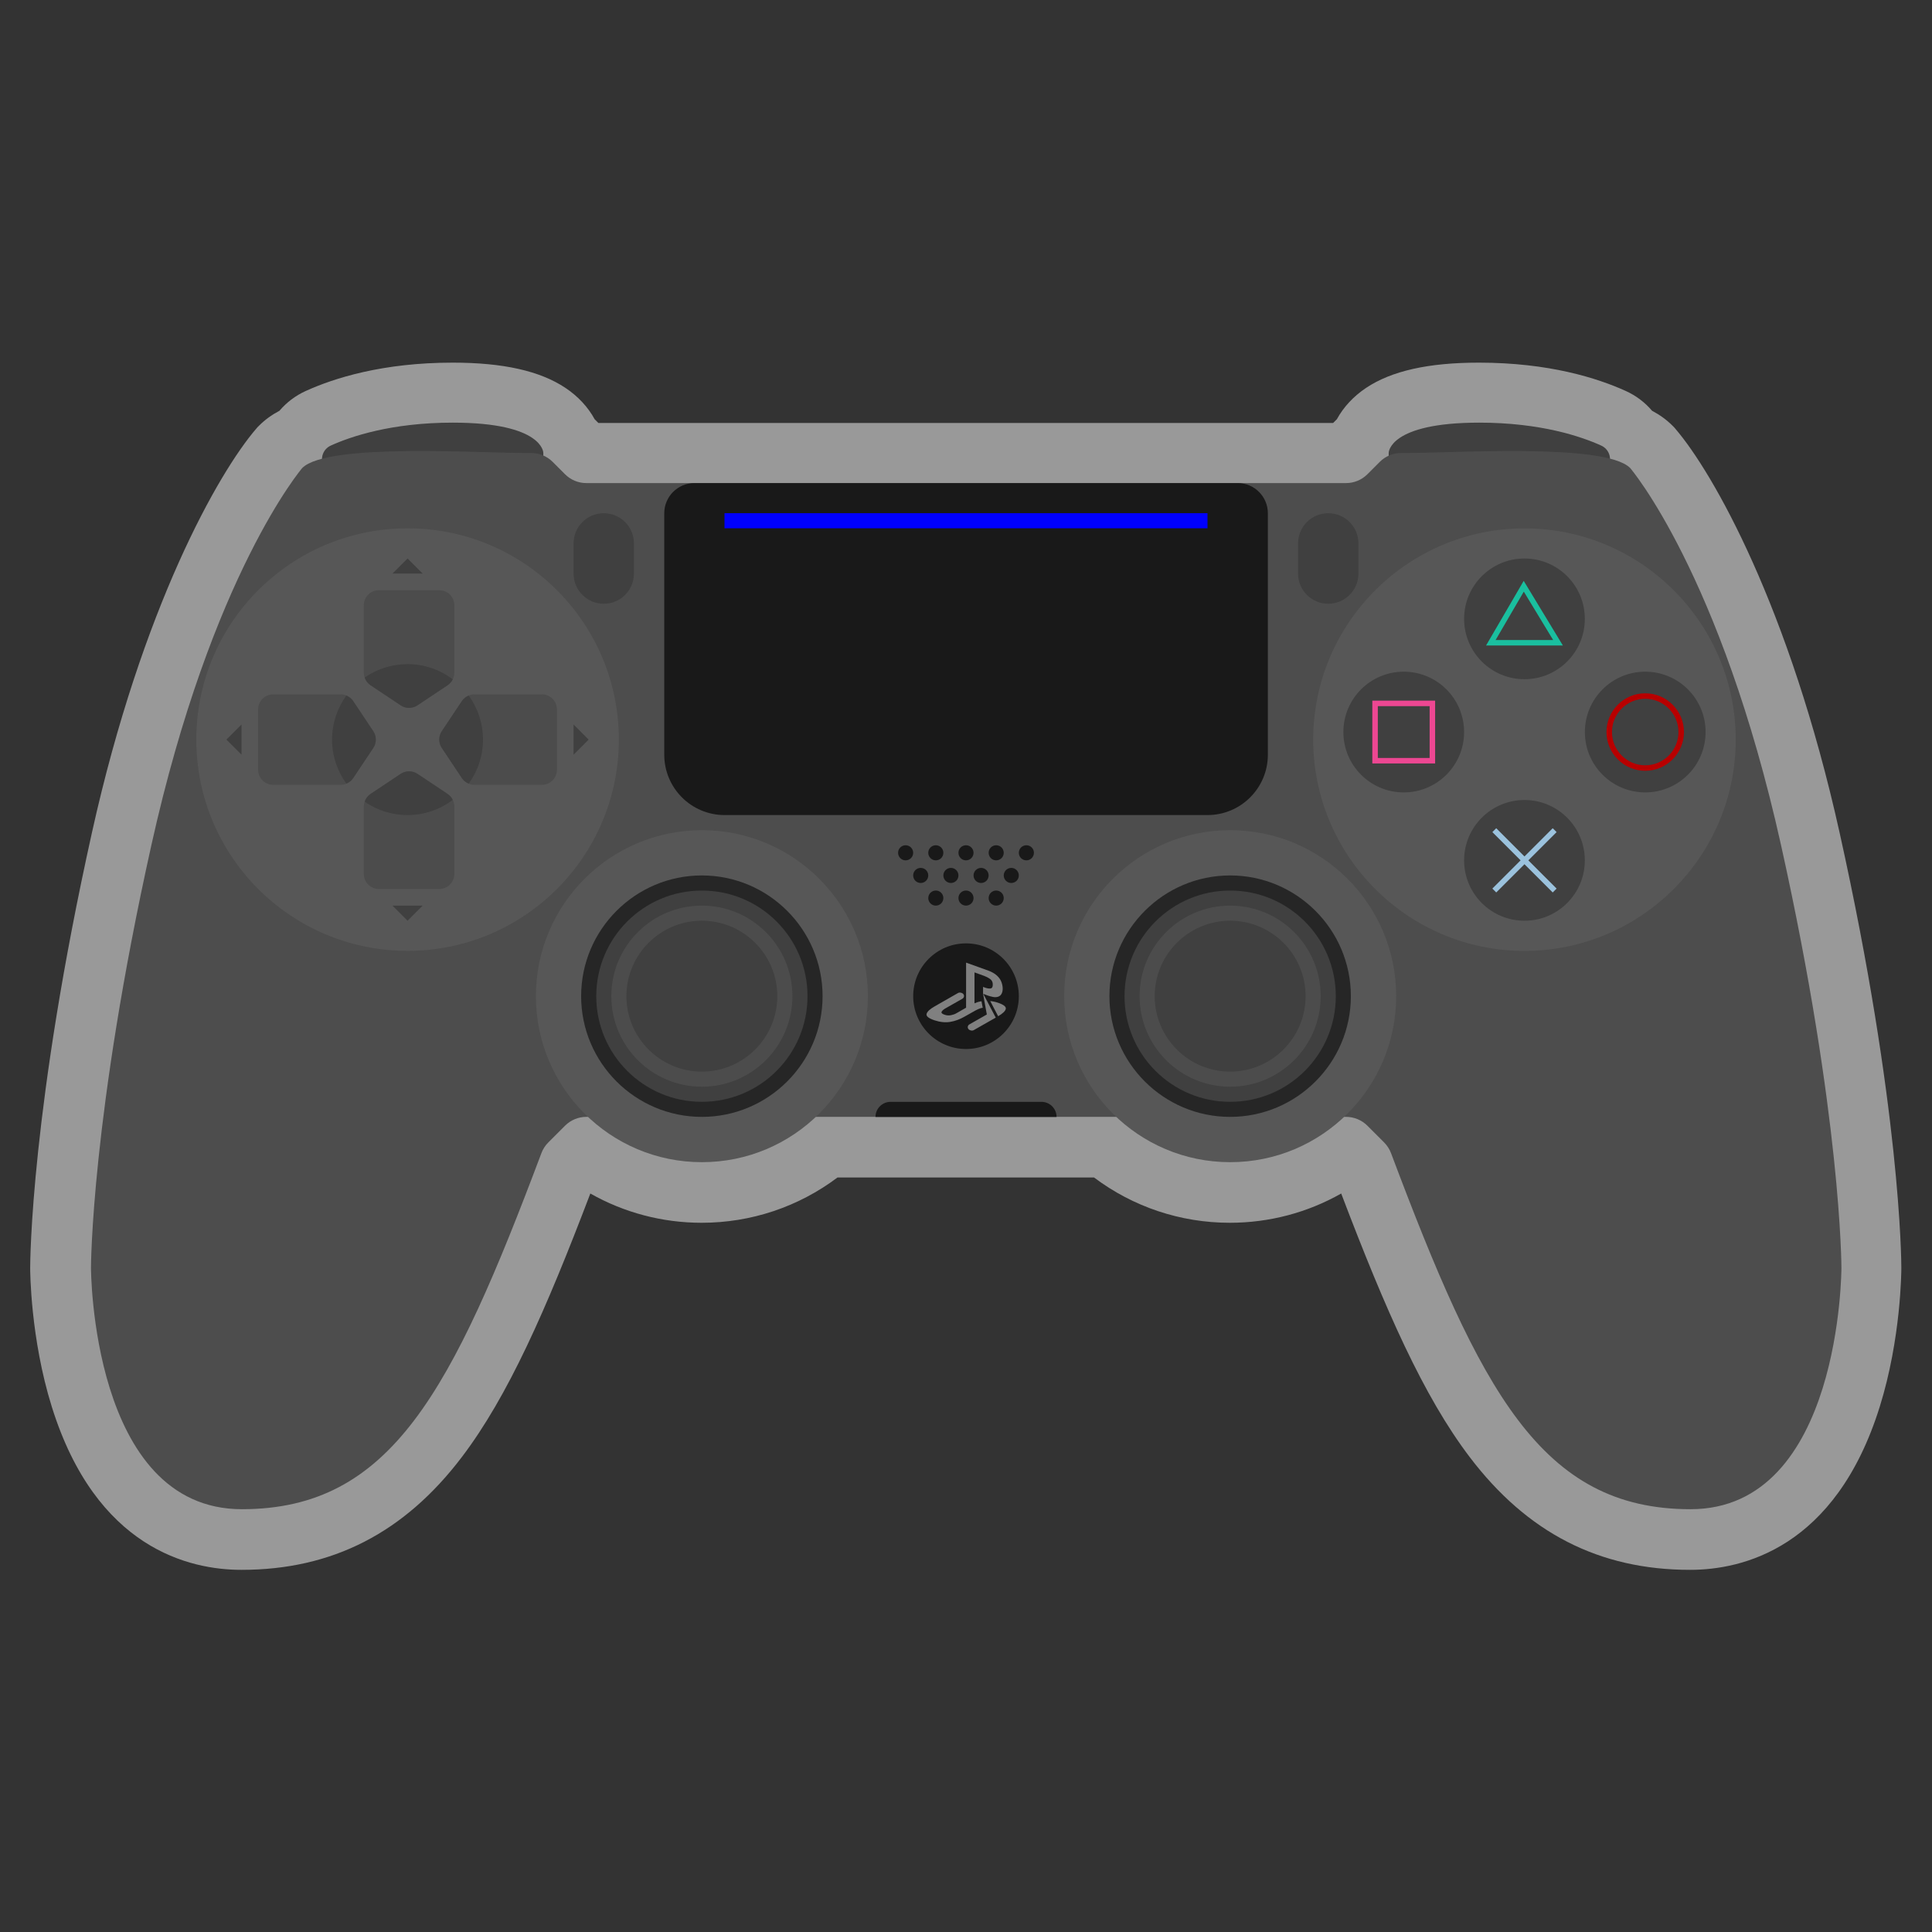 <?xml version="1.0" encoding="UTF-8" standalone="no"?>
<svg
   xmlns:dc="http://purl.org/dc/elements/1.1/"
   xmlns:cc="http://creativecommons.org/ns#"
   xmlns:rdf="http://www.w3.org/1999/02/22-rdf-syntax-ns#"
   xmlns:svg="http://www.w3.org/2000/svg"
   xmlns="http://www.w3.org/2000/svg"
   xmlns:sodipodi="http://sodipodi.sourceforge.net/DTD/sodipodi-0.dtd"
   xmlns:inkscape="http://www.inkscape.org/namespaces/inkscape"
   viewBox="0 0 341.333 341.333"
   height="341.333"
   width="341.333"
   xml:space="preserve"
   id="svg2"
   version="1.1"
   sodipodi:docname="Sony - PlayStation 4.svg"
   inkscape:version="0.92.2 (5c3e80d, 2017-08-06)"><rect x="0" y="0" width="341.333" height="341.333" fill="#333333" stroke="none"/><sodipodi:namedview
     pagecolor="#ffffff"
     bordercolor="#666666"
     borderopacity="1"
     objecttolerance="10"
     gridtolerance="10"
     guidetolerance="10"
     inkscape:pageopacity="0"
     inkscape:pageshadow="2"
     inkscape:window-width="1024"
     inkscape:window-height="705"
     id="namedview111"
     showgrid="false"
     inkscape:zoom="1.9555922"
     inkscape:cx="171.02514"
     inkscape:cy="202.87673"
     inkscape:window-x="-8"
     inkscape:window-y="-8"
     inkscape:window-maximized="1"
     inkscape:current-layer="svg2" /><defs
     id="defs6"><clipPath
       id="clipPath18"
       clipPathUnits="userSpaceOnUse"><path
         id="path16"
         d="M 0,256 H 256 V 0 H 0 Z" /></clipPath><clipPath
       id="clipPath26"
       clipPathUnits="userSpaceOnUse"><path
         id="path24"
         d="M 4,208 H 252 V 48 H 4 Z" /></clipPath></defs><g
     id="g20"
     transform="matrix(1.333,0,0,-1.333,0,341.333)"><g
       id="g22" /><g
       id="g34"><g
         clip-path="url(#clipPath26)"
         id="g32"
         style="opacity:0.5"><g
           transform="translate(243.81,145.735)"
           id="g30"><path
             inkscape:connector-curvature="0"
             d="m 0,0 c -6.657,29.959 -16.795,47.707 -21.735,53.471 l -0.201,0.233 -0.216,0.217 c -0.764,0.764 -1.658,1.416 -2.697,1.966 -0.932,1.098 -2.11,1.999 -3.476,2.62 -3.774,1.714 -10.217,3.758 -19.485,3.758 -6.676,0 -11.562,-1.094 -14.937,-3.344 -1.683,-1.121 -3.005,-2.559 -3.876,-4.156 -0.009,-0.009 -0.019,-0.018 -0.028,-0.028 l -0.472,-0.472 h -97.373 l -0.472,0.472 c -0.01,0.01 -0.019,0.019 -0.029,0.028 -0.87,1.597 -2.192,3.035 -3.875,4.156 -3.375,2.25 -8.261,3.344 -14.938,3.344 -9.268,0 -15.711,-2.044 -19.484,-3.759 -1.366,-0.62 -2.544,-1.521 -3.476,-2.619 -1.039,-0.55 -1.933,-1.202 -2.696,-1.966 l -0.218,-0.217 -0.2,-0.233 c -4.94,-5.764 -15.077,-23.512 -21.735,-53.471 -8.097,-36.438 -8.191,-56.883 -8.191,-57.735 0,-0.377 0.033,-9.326 2.865,-18.386 5.877,-18.807 18.271,-21.614 25.135,-21.614 12.025,0 21.583,4.893 29.22,14.961 6.107,8.049 11.114,19.391 17.021,34.918 4.463,-2.53 9.525,-3.879 14.759,-3.879 6.546,0 12.822,2.11 17.996,6 h 5.004 12 12 5.005 c 5.173,-3.89 11.45,-6 17.995,-6 5.235,0 10.297,1.349 14.76,3.879 5.906,-15.527 10.914,-26.869 17.021,-34.918 7.637,-10.068 17.195,-14.961 29.219,-14.961 6.866,0 19.259,2.807 25.136,21.614 2.832,9.06 2.864,18.009 2.864,18.386 C 8.19,-56.883 8.098,-36.438 0,0"
             style="fill:#ffffff;fill-opacity:1;fill-rule:nonzero;stroke:none"
             id="path28" /></g></g></g></g><g
     id="g36"
     transform="matrix(1.333,0,0,-1.333,58.667,85.333)"><path
       inkscape:connector-curvature="0"
       d="M 0,0 -1.124,2.248 C -1.63,3.259 -1.205,4.49 -0.175,4.958 2.43,6.142 7.821,8 16,8 28,8 28,4 28,4 V 0 Z"
       style="fill:#404040;fill-opacity:1;fill-rule:nonzero;stroke:none"
       id="path38" /></g><g
     id="g40"
     transform="matrix(1.333,0,0,-1.333,282.667,85.333)"><path
       inkscape:connector-curvature="0"
       d="M 0,0 1.124,2.248 C 1.63,3.259 1.205,4.49 0.175,4.958 -2.43,6.142 -7.821,8 -16,8 -28,8 -28,4 -28,4 V 0 Z"
       style="fill:#404040;fill-opacity:1;fill-rule:nonzero;stroke:none"
       id="path42" /></g><g
     id="g44"
     transform="matrix(1.333,0,0,-1.333,314.667,149.333)"
     style="fill:#4d4d4d"><path
       inkscape:connector-curvature="0"
       d="m 0,0 c -8,36 -20,50 -20,50 -3.404,3.404 -24.189,1.911 -30.308,1.987 -1.078,0.013 -2.114,-0.408 -2.877,-1.172 l -1.643,-1.644 C -55.578,48.421 -56.596,48 -57.657,48 h -100.686 c -1.061,0 -2.078,0.421 -2.828,1.171 l -1.644,1.644 c -0.764,0.764 -1.799,1.185 -2.878,1.172 -6.118,-0.076 -26.903,1.417 -30.307,-1.987 0,0 -12,-14 -20,-50 -8,-36 -8,-56 -8,-56 0,0 0,-32 20,-32 19.83,0 27.863,15.729 39.694,47.185 0.2,0.532 0.514,1.023 0.916,1.425 l 2.219,2.218 c 0.75,0.75 1.767,1.172 2.828,1.172 H -108 -57.657 c 1.061,0 2.079,-0.422 2.829,-1.172 l 2.218,-2.218 c 0.402,-0.402 0.716,-0.893 0.917,-1.425 C -39.862,-72.271 -31.829,-88 -12,-88 c 20,0 20,32 20,32 0,0 0,20 -8,56"
       style="fill:#4d4d4d;fill-opacity:1;fill-rule:nonzero;stroke:none"
       id="path46" /></g><g
     id="g48"
     transform="matrix(1.333,0,0,-1.333,213.333,144)"><path
       inkscape:connector-curvature="0"
       d="m 0,0 h -64 c -4.418,0 -8,3.582 -8,8 v 32 c 0,2.209 1.791,4 4,4 H 4 c 2.209,0 4,-1.791 4,-4 V 8 C 8,3.582 4.418,0 0,0"
       style="fill:#191919;fill-opacity:1;fill-rule:nonzero;stroke:none"
       id="path50" /></g><path
     inkscape:connector-curvature="0"
     d="M 213.333,93.333 H 128 V 90.667 h 85.333 z"
     style="fill:#0000ff;fill-opacity:1;fill-rule:nonzero;stroke:none;stroke-width:1.333"
     id="path52" /><g
     id="g54"
     transform="matrix(1.333,0,0,-1.333,109.333,130.667)"
     style="fill:#575757;fill-opacity:1"><path
       inkscape:connector-curvature="0"
       d="m 0,0 c 0,-15.464 -12.536,-28 -28,-28 -15.464,0 -28,12.536 -28,28 0,15.464 12.536,28 28,28 C -12.536,28 0,15.464 0,0"
       style="fill:#575757;fill-opacity:1;fill-rule:nonzero;stroke:none"
       id="path56" /></g><g
     id="g58"
     transform="matrix(1.333,0,0,-1.333,269.333,168)"
     style="fill:#575757;fill-opacity:1"><path
       inkscape:connector-curvature="0"
       d="M 0,0 C -15.439,0 -28,12.561 -28,28 -28,43.439 -15.439,56 0,56 15.439,56 28,43.439 28,28 28,12.561 15.439,0 0,0"
       style="fill:#575757;fill-opacity:1;fill-rule:nonzero;stroke:none"
       id="path60" /></g><g
     id="g62"
     transform="matrix(1.333,0,0,-1.333,106.667,106.667)"><path
       inkscape:connector-curvature="0"
       d="m 0,0 v 0 c -2.209,0 -4,1.791 -4,4 v 4 c 0,2.209 1.791,4 4,4 2.209,0 4,-1.791 4,-4 V 4 C 4,1.791 2.209,0 0,0"
       style="fill:#404040;fill-opacity:1;fill-rule:nonzero;stroke:none"
       id="path64" /></g><g
     id="g66"
     transform="matrix(1.333,0,0,-1.333,234.667,106.667)"><path
       inkscape:connector-curvature="0"
       d="m 0,0 v 0 c -2.209,0 -4,1.791 -4,4 v 4 c 0,2.209 1.791,4 4,4 2.209,0 4,-1.791 4,-4 V 4 C 4,1.791 2.209,0 0,0"
       style="fill:#404040;fill-opacity:1;fill-rule:nonzero;stroke:none"
       id="path68" /></g><g
     id="g70"
     transform="matrix(1.333,0,0,-1.333,60.175,122.667)"><path
       inkscape:connector-curvature="0"
       d="m 0,0 h -8.93 c -1.104,0 -2,-0.896 -2,-2 v -8 c 0,-1.104 0.896,-2 2,-2 H 0 c 0.669,0 1.293,0.334 1.664,0.891 l 2.667,4 c 0.448,0.672 0.448,1.547 0,2.218 l -2.667,4 C 1.293,-0.334 0.669,0 0,0"
       style="fill:#4c4c4c;fill-opacity:1;fill-rule:nonzero;stroke:none"
       id="path72" /></g><g
     id="g74"
     transform="matrix(1.333,0,0,-1.333,83.825,122.667)"><path
       inkscape:connector-curvature="0"
       d="m 0,0 h 8.93 c 1.104,0 2,-0.896 2,-2 v -8 c 0,-1.104 -0.896,-2 -2,-2 H 0 c -0.669,0 -1.293,0.334 -1.664,0.891 l -2.667,4 c -0.448,0.672 -0.448,1.547 0,2.218 l 2.667,4 C -1.293,-0.334 -0.669,0 0,0"
       style="fill:#4c4c4c;fill-opacity:1;fill-rule:nonzero;stroke:none"
       id="path76" /></g><g
     id="g78"
     transform="matrix(1.333,0,0,-1.333,80.269,118.842)"><path
       inkscape:connector-curvature="0"
       d="m 0,0 v 8.93 c 0,1.104 -0.895,2 -2,2 h -8 c -1.104,0 -2,-0.896 -2,-2 V 0 c 0,-0.669 0.334,-1.293 0.891,-1.664 l 4,-2.667 c 0.672,-0.448 1.547,-0.448 2.218,0 l 4,2.667 C -0.334,-1.293 0,-0.669 0,0"
       style="fill:#4c4c4c;fill-opacity:1;fill-rule:nonzero;stroke:none"
       id="path80" /></g><g
     id="g82"
     transform="matrix(1.333,0,0,-1.333,80.269,142.492)"><path
       inkscape:connector-curvature="0"
       d="m 0,0 v -8.93 c 0,-1.104 -0.895,-2 -2,-2 h -8 c -1.104,0 -2,0.896 -2,2 V 0 c 0,0.669 0.334,1.293 0.891,1.664 l 4,2.667 c 0.672,0.448 1.547,0.448 2.218,0 l 4,-2.667 C -0.334,1.293 0,0.669 0,0"
       style="fill:#4c4c4c;fill-opacity:1;fill-rule:nonzero;stroke:none"
       id="path84" /></g><g
     id="g86"
     transform="matrix(1.333,0,0,-1.333,42.667,128)"><path
       inkscape:connector-curvature="0"
       d="m 0,0 v -4 l -2,2 z"
       style="fill:#404040;fill-opacity:1;fill-rule:nonzero;stroke:none"
       id="path88" /></g><g
     id="g90"
     transform="matrix(1.333,0,0,-1.333,101.333,133.333)"><path
       inkscape:connector-curvature="0"
       d="M 0,0 V 4 L 2,2 Z"
       style="fill:#404040;fill-opacity:1;fill-rule:nonzero;stroke:none"
       id="path92" /></g><g
     id="g94"
     transform="matrix(1.333,0,0,-1.333,74.667,101.333)"><path
       inkscape:connector-curvature="0"
       d="m 0,0 h -4 l 2,2 z"
       style="fill:#404040;fill-opacity:1;fill-rule:nonzero;stroke:none"
       id="path96" /></g><g
     id="g98"
     transform="matrix(1.333,0,0,-1.333,69.333,160)"><path
       inkscape:connector-curvature="0"
       d="M 0,0 H 4 L 2,-2 Z"
       style="fill:#404040;fill-opacity:1;fill-rule:nonzero;stroke:none"
       id="path100" /></g><g
     id="g102"
     transform="matrix(1.333,0,0,-1.333,153.333,176)"
     style="fill:#575757;fill-opacity:1"><path
       inkscape:connector-curvature="0"
       d="m 0,0 c 0,-12.15 -9.85,-22 -22,-22 -12.15,0 -22,9.85 -22,22 0,12.15 9.85,22 22,22 C -9.85,22 0,12.15 0,0"
       style="fill:#575757;fill-opacity:1;fill-rule:nonzero;stroke:none"
       id="path104" /></g><g
     id="g106"
     transform="matrix(1.333,0,0,-1.333,124,154.667)"><path
       inkscape:connector-curvature="0"
       d="m 0,0 c -8.822,0 -16,-7.178 -16,-16 0,-8.822 7.178,-16 16,-16 8.822,0 16,7.178 16,16 C 16,-7.178 8.822,0 0,0"
       style="fill:#262626;fill-opacity:1;fill-rule:nonzero;stroke:none"
       id="path108" /></g><g
     id="g110"
     transform="matrix(1.333,0,0,-1.333,142.667,176)"><path
       inkscape:connector-curvature="0"
       d="m 0,0 c 0,-7.732 -6.268,-14 -14,-14 -7.732,0 -14,6.268 -14,14 0,7.732 6.268,14 14,14 C -6.268,14 0,7.732 0,0"
       style="fill:#404040;fill-opacity:1;fill-rule:nonzero;stroke:none"
       id="path112" /></g><g
     id="g114"
     transform="matrix(1.333,0,0,-1.333,124,160)"><path
       inkscape:connector-curvature="0"
       d="m 0,0 c -6.627,0 -12,-5.373 -12,-12 0,-6.627 5.373,-12 12,-12 6.627,0 12,5.373 12,12 C 12,-5.373 6.627,0 0,0 m 0,-2 c 5.514,0 10,-4.486 10,-10 0,-5.514 -4.486,-10 -10,-10 -5.514,0 -10,4.486 -10,10 0,5.514 4.486,10 10,10"
       style="fill:#4c4c4c;fill-opacity:1;fill-rule:nonzero;stroke:none"
       id="path116" /></g><g
     id="g118"
     transform="matrix(1.333,0,0,-1.333,246.667,176)"
     style="fill:#575757;fill-opacity:1"><path
       inkscape:connector-curvature="0"
       d="m 0,0 c 0,-12.15 -9.85,-22 -22,-22 -12.15,0 -22,9.85 -22,22 0,12.15 9.85,22 22,22 C -9.85,22 0,12.15 0,0"
       style="fill:#575757;fill-opacity:1;fill-rule:nonzero;stroke:none"
       id="path120" /></g><g
     id="g122"
     transform="matrix(1.333,0,0,-1.333,217.333,154.667)"><path
       inkscape:connector-curvature="0"
       d="m 0,0 c -8.822,0 -16,-7.178 -16,-16 0,-8.822 7.178,-16 16,-16 8.822,0 16,7.178 16,16 C 16,-7.178 8.822,0 0,0"
       style="fill:#262626;fill-opacity:1;fill-rule:nonzero;stroke:none"
       id="path124" /></g><g
     id="g126"
     transform="matrix(1.333,0,0,-1.333,236,176)"><path
       inkscape:connector-curvature="0"
       d="m 0,0 c 0,-7.732 -6.268,-14 -14,-14 -7.732,0 -14,6.268 -14,14 0,7.732 6.268,14 14,14 C -6.268,14 0,7.732 0,0"
       style="fill:#404040;fill-opacity:1;fill-rule:nonzero;stroke:none"
       id="path128" /></g><g
     id="g130"
     transform="matrix(1.333,0,0,-1.333,217.333,160)"><path
       inkscape:connector-curvature="0"
       d="m 0,0 c -6.627,0 -12,-5.373 -12,-12 0,-6.627 5.373,-12 12,-12 6.627,0 12,5.373 12,12 C 12,-5.373 6.627,0 0,0 m 0,-2 c 5.514,0 10,-4.486 10,-10 0,-5.514 -4.486,-10 -10,-10 -5.514,0 -10,4.486 -10,10 0,5.514 4.486,10 10,10"
       style="fill:#4c4c4c;fill-opacity:1;fill-rule:nonzero;stroke:none"
       id="path132" /></g><g
     id="g134"
     transform="matrix(1.333,0,0,-1.333,180,176)"><path
       inkscape:connector-curvature="0"
       d="m 0,0 c 0,-3.866 -3.134,-7 -7,-7 -3.866,0 -7,3.134 -7,7 0,3.866 3.134,7 7,7 3.866,0 7,-3.134 7,-7"
       style="fill:#191919;fill-opacity:1;fill-rule:nonzero;stroke:none"
       id="path136" /></g><g
     id="g138"
     transform="matrix(1.333,0,0,-1.333,158.667,150.667)"><path
       inkscape:connector-curvature="0"
       d="M 0,0 C 0,-0.552 0.448,-1 1,-1 1.552,-1 2,-0.552 2,0 2,0.552 1.552,1 1,1 0.448,1 0,0.552 0,0"
       style="fill:#191919;fill-opacity:1;fill-rule:nonzero;stroke:none"
       id="path140" /></g><g
     id="g142"
     transform="matrix(1.333,0,0,-1.333,164,150.667)"><path
       inkscape:connector-curvature="0"
       d="M 0,0 C 0,-0.552 0.448,-1 1,-1 1.552,-1 2,-0.552 2,0 2,0.552 1.552,1 1,1 0.448,1 0,0.552 0,0"
       style="fill:#191919;fill-opacity:1;fill-rule:nonzero;stroke:none"
       id="path144" /></g><g
     id="g146"
     transform="matrix(1.333,0,0,-1.333,169.333,150.667)"><path
       inkscape:connector-curvature="0"
       d="M 0,0 C 0,-0.552 0.448,-1 1,-1 1.552,-1 2,-0.552 2,0 2,0.552 1.552,1 1,1 0.448,1 0,0.552 0,0"
       style="fill:#191919;fill-opacity:1;fill-rule:nonzero;stroke:none"
       id="path148" /></g><g
     id="g150"
     transform="matrix(1.333,0,0,-1.333,174.667,150.667)"><path
       inkscape:connector-curvature="0"
       d="M 0,0 C 0,-0.552 0.447,-1 1,-1 1.553,-1 2,-0.552 2,0 2,0.552 1.553,1 1,1 0.447,1 0,0.552 0,0"
       style="fill:#191919;fill-opacity:1;fill-rule:nonzero;stroke:none"
       id="path152" /></g><g
     id="g154"
     transform="matrix(1.333,0,0,-1.333,180,150.667)"><path
       inkscape:connector-curvature="0"
       d="M 0,0 C 0,-0.552 0.447,-1 1,-1 1.553,-1 2,-0.552 2,0 2,0.552 1.553,1 1,1 0.447,1 0,0.552 0,0"
       style="fill:#191919;fill-opacity:1;fill-rule:nonzero;stroke:none"
       id="path156" /></g><g
     id="g158"
     transform="matrix(1.333,0,0,-1.333,161.333,154.667)"><path
       inkscape:connector-curvature="0"
       d="M 0,0 C 0,-0.552 0.448,-1 1,-1 1.552,-1 2,-0.552 2,0 2,0.552 1.552,1 1,1 0.448,1 0,0.552 0,0"
       style="fill:#191919;fill-opacity:1;fill-rule:nonzero;stroke:none"
       id="path160" /></g><g
     id="g162"
     transform="matrix(1.333,0,0,-1.333,166.667,154.667)"><path
       inkscape:connector-curvature="0"
       d="M 0,0 C 0,-0.552 0.448,-1 1,-1 1.552,-1 2,-0.552 2,0 2,0.552 1.552,1 1,1 0.448,1 0,0.552 0,0"
       style="fill:#191919;fill-opacity:1;fill-rule:nonzero;stroke:none"
       id="path164" /></g><g
     id="g166"
     transform="matrix(1.333,0,0,-1.333,172,154.667)"><path
       inkscape:connector-curvature="0"
       d="M 0,0 C 0,-0.552 0.447,-1 1,-1 1.553,-1 2,-0.552 2,0 2,0.552 1.553,1 1,1 0.447,1 0,0.552 0,0"
       style="fill:#191919;fill-opacity:1;fill-rule:nonzero;stroke:none"
       id="path168" /></g><g
     id="g170"
     transform="matrix(1.333,0,0,-1.333,177.333,154.667)"><path
       inkscape:connector-curvature="0"
       d="M 0,0 C 0,-0.552 0.447,-1 1,-1 1.553,-1 2,-0.552 2,0 2,0.552 1.553,1 1,1 0.447,1 0,0.552 0,0"
       style="fill:#191919;fill-opacity:1;fill-rule:nonzero;stroke:none"
       id="path172" /></g><g
     id="g174"
     transform="matrix(1.333,0,0,-1.333,164,158.667)"><path
       inkscape:connector-curvature="0"
       d="M 0,0 C 0,-0.552 0.448,-1 1,-1 1.552,-1 2,-0.552 2,0 2,0.552 1.552,1 1,1 0.448,1 0,0.552 0,0"
       style="fill:#191919;fill-opacity:1;fill-rule:nonzero;stroke:none"
       id="path176" /></g><g
     id="g178"
     transform="matrix(1.333,0,0,-1.333,169.333,158.667)"><path
       inkscape:connector-curvature="0"
       d="M 0,0 C 0,-0.552 0.448,-1 1,-1 1.552,-1 2,-0.552 2,0 2,0.552 1.552,1 1,1 0.448,1 0,0.552 0,0"
       style="fill:#191919;fill-opacity:1;fill-rule:nonzero;stroke:none"
       id="path180" /></g><g
     id="g182"
     transform="matrix(1.333,0,0,-1.333,174.667,158.667)"><path
       inkscape:connector-curvature="0"
       d="M 0,0 C 0,-0.552 0.447,-1 1,-1 1.553,-1 2,-0.552 2,0 2,0.552 1.553,1 1,1 0.447,1 0,0.552 0,0"
       style="fill:#191919;fill-opacity:1;fill-rule:nonzero;stroke:none"
       id="path184" /></g><g
     id="g186"
     transform="matrix(1.333,0,0,-1.333,186.667,197.333)"><path
       inkscape:connector-curvature="0"
       d="m 0,0 h -24 c 0,1.104 0.896,2 2,2 H -2 C -0.896,2 0,1.104 0,0"
       style="fill:#191919;fill-opacity:1;fill-rule:nonzero;stroke:none"
       id="path188" /></g><g
     id="g190"
     transform="matrix(1.333,0,0,-1.333,258.667,129.333)"><path
       inkscape:connector-curvature="0"
       d="m 0,0 c 0,-4.418 -3.582,-8 -8,-8 -4.418,0 -8,3.582 -8,8 0,4.418 3.582,8 8,8 4.418,0 8,-3.582 8,-8"
       style="fill:#404040;fill-opacity:1;fill-rule:nonzero;stroke:none"
       id="path192" /></g><g
     id="g194"
     transform="matrix(1.333,0,0,-1.333,301.333,129.333)"><path
       inkscape:connector-curvature="0"
       d="m 0,0 c 0,-4.418 -3.582,-8 -8,-8 -4.418,0 -8,3.582 -8,8 0,4.418 3.582,8 8,8 4.418,0 8,-3.582 8,-8"
       style="fill:#404040;fill-opacity:1;fill-rule:nonzero;stroke:none"
       id="path196" /></g><g
     id="g198"
     transform="matrix(1.333,0,0,-1.333,269.333,120)"><path
       inkscape:connector-curvature="0"
       d="m 0,0 c -4.418,0 -8,3.582 -8,8 0,4.418 3.582,8 8,8 C 4.418,16 8,12.418 8,8 8,3.582 4.418,0 0,0"
       style="fill:#404040;fill-opacity:1;fill-rule:nonzero;stroke:none"
       id="path200" /></g><g
     id="g202"
     transform="matrix(1.333,0,0,-1.333,269.333,162.667)"><path
       inkscape:connector-curvature="0"
       d="m 0,0 c -4.418,0 -8,3.582 -8,8 0,4.418 3.582,8 8,8 C 4.418,16 8,12.418 8,8 8,3.582 4.418,0 0,0"
       style="fill:#404040;fill-opacity:1;fill-rule:nonzero;stroke:none"
       id="path204" /></g><g
     id="g206"
     transform="matrix(1.333,0,0,-1.333,82.813,122.887)"><path
       inkscape:connector-curvature="0"
       d="m 0,0 c -0.361,-0.149 -0.682,-0.391 -0.905,-0.726 l -2.667,-4 c -0.448,-0.671 -0.448,-1.546 0,-2.218 l 2.667,-4 c 0.223,-0.335 0.544,-0.577 0.905,-0.726 1.185,1.643 1.89,3.654 1.89,5.835 C 1.89,-3.654 1.185,-1.643 0,0"
       style="fill:#404040;fill-opacity:1;fill-rule:nonzero;stroke:none"
       id="path208" /></g><g
     id="g210"
     transform="matrix(1.333,0,0,-1.333,72,144)"><path
       inkscape:connector-curvature="0"
       d="M 0,0 C 2.25,0 4.32,0.752 5.992,2.007 5.838,2.321 5.61,2.596 5.312,2.795 l -4,2.667 c -0.672,0.448 -1.548,0.448 -2.22,0 l -4,-2.667 C -5.278,2.548 -5.538,2.184 -5.679,1.773 -4.065,0.657 -2.11,0 0,0"
       style="fill:#404040;fill-opacity:1;fill-rule:nonzero;stroke:none"
       id="path212" /></g><g
     id="g214"
     transform="matrix(1.333,0,0,-1.333,65.95,129.187)"><path
       inkscape:connector-curvature="0"
       d="m 0,0 -2.667,4 c -0.223,0.335 -0.544,0.576 -0.905,0.726 -1.185,-1.643 -1.89,-3.655 -1.89,-5.835 0,-2.181 0.705,-4.192 1.89,-5.835 0.361,0.149 0.682,0.39 0.905,0.725 l 2.667,4 C 0.448,-1.547 0.448,-0.672 0,0"
       style="fill:#404040;fill-opacity:1;fill-rule:nonzero;stroke:none"
       id="path216" /></g><g
     id="g218"
     transform="matrix(1.333,0,0,-1.333,73.749,124.617)"><path
       inkscape:connector-curvature="0"
       d="M 0,0 4,2.667 C 4.299,2.866 4.527,3.142 4.68,3.455 3.009,4.71 0.939,5.462 -1.312,5.462 c -2.11,0 -4.064,-0.657 -5.678,-1.773 0.14,-0.41 0.4,-0.775 0.771,-1.022 L -2.219,0 C -1.547,-0.448 -0.672,-0.448 0,0"
       style="fill:#404040;fill-opacity:1;fill-rule:nonzero;stroke:none"
       id="path220" /></g><path
     inkscape:connector-curvature="0"
     d="m 243.423,133.912 h 9.156 v -9.156 h -9.156 z m 10.125,0.969 h -11.095 v -11.095 h 11.095 z"
     style="fill:#ed4792;fill-opacity:1;fill-rule:nonzero;stroke:none;stroke-width:1.034"
     id="path88-6" /><path
     id="path92-4"
     style="fill:#b80000;fill-opacity:1;fill-rule:nonzero;stroke:none;stroke-width:1.034"
     d="m 290.667,123.459 c -3.239,0 -5.875,2.636 -5.875,5.875 0,3.239 2.636,5.875 5.875,5.875 3.239,0 5.875,-2.636 5.875,-5.875 0,-3.239 -2.636,-5.875 -5.875,-5.875 m 0,12.718 c -3.773,0 -6.844,-3.07 -6.844,-6.844 0,-3.773 3.07,-6.844 6.844,-6.844 3.773,0 6.844,3.07 6.844,6.844 0,3.773 -3.07,6.844 -6.844,6.844"
     inkscape:connector-curvature="0" /><path
     id="path96-7"
     style="fill:#1abf9f;fill-opacity:1;fill-rule:nonzero;stroke:none;stroke-width:1.034"
     d="m 269.198,102.624 -6.651,11.418 h 13.572 z m 0.017,1.898 5.183,8.551 h -10.164 z"
     inkscape:connector-curvature="0" /><path
     id="path100-0"
     style="fill:#9bc2dd;fill-opacity:1;fill-rule:nonzero;stroke:none;stroke-width:1.034"
     d="m 275.008,147.011 -0.686,-0.686 -4.989,4.989 -4.989,-4.989 -0.685,0.686 4.988,4.989 -4.988,4.989 0.685,0.686 4.989,-4.989 4.989,4.989 0.686,-0.686 L 270.018,152 Z"
     inkscape:connector-curvature="0" /><g
     id="g1076"
     transform="matrix(0.743,0,0,0.743,82.579,-29.442)"
     style="fill:#808080"><path
       inkscape:connector-curvature="0"
       d="m 126.95,273.064 c -0.212,-0.544 -0.567,-1.04 -1.063,-1.484 -0.271,-0.243 -0.561,-0.452 -0.873,-0.627 -0.309,-0.175 -0.621,-0.324 -0.935,-0.453 -0.175,-0.077 -5.504,-1.98 -5.504,-1.98 v 10.719 l -2.301,1.321 c -0.377,0.215 -0.811,0.368 -1.299,0.463 -0.489,0.095 -0.971,0.064 -1.451,-0.091 -0.627,-0.203 -0.885,-0.435 -0.775,-0.696 0.111,-0.26 0.403,-0.531 0.877,-0.811 l 4.067,-2.312 c 0.599,-0.34 0.501,-1.167 -0.161,-1.381 l -0.159,-0.052 c -0.24,-0.077 -0.504,-0.051 -0.72,0.073 l -5.524,3.156 c -1.143,0.649 -1.789,1.248 -1.941,1.796 -0.152,0.549 0.475,1.06 1.88,1.532 1.347,0.444 2.599,0.568 3.759,0.372 1.16,-0.196 2.284,-0.611 3.375,-1.24 l 2.349,-1.323 0.025,0.011 v -0.024 l 0.295,-0.167 c 0.417,-0.227 0.84,-0.405 1.263,-0.535 0.125,-0.037 0.26,-0.06 0.4,-0.075 l -0.293,-1.555 c -0.371,0.06 -0.725,0.137 -1.045,0.251 -0.216,0.075 -0.421,0.155 -0.619,0.239 v -7.345 l 2.364,0.852 v 0.012 c 0.52,0.188 0.985,0.435 1.395,0.741 0.411,0.308 0.607,0.756 0.588,1.343 0,0.535 -0.185,0.825 -0.553,0.873 -0.368,0.047 -0.804,-0.023 -1.307,-0.209 l -0.449,-0.168 v 1.559 l -0.003,-0.004 0.003,0.08 0.308,1.695 c -0.003,0 -0.004,0 -0.005,10e-4 l 0.153,0.812 0.439,2.42 -4.141,2.355 c -0.597,0.34 -0.5,1.167 0.163,1.38 l 0.16,0.052 c 0.239,0.077 0.503,0.051 0.717,-0.071 l 5.211,-2.963 -0.007,-0.015 0.02,0.007 -2.968,-5.655 0.387,0.149 c 0.109,0.041 0.219,0.083 0.328,0.124 0.109,0.041 0.22,0.083 0.331,0.125 0.421,0.143 0.839,0.256 1.251,0.339 0.412,0.083 0.796,0.075 1.152,-0.024 0.423,-0.128 0.725,-0.373 0.909,-0.74 0.184,-0.367 0.271,-0.787 0.261,-1.259 -0.009,-0.516 -0.12,-1.048 -0.332,-1.595"
       style="fill:#808080;fill-opacity:1;fill-rule:nonzero;stroke:none;stroke-width:1.333"
       id="path226" /><path
       inkscape:connector-curvature="0"
       d="m 126.135,278.049 c -0.113,-0.036 -0.227,-0.071 -0.34,-0.104 -0.113,-0.032 -0.232,-0.063 -0.356,-0.095 -0.347,-0.089 -0.729,-0.147 -1.123,-0.193 l 1.883,3.612 c 1.045,-0.613 1.657,-1.181 1.808,-1.699 0.157,-0.541 -0.467,-1.049 -1.872,-1.521"
       style="fill:#808080;fill-opacity:1;fill-rule:nonzero;stroke:none;stroke-width:1.333"
       id="path230" /></g></svg>